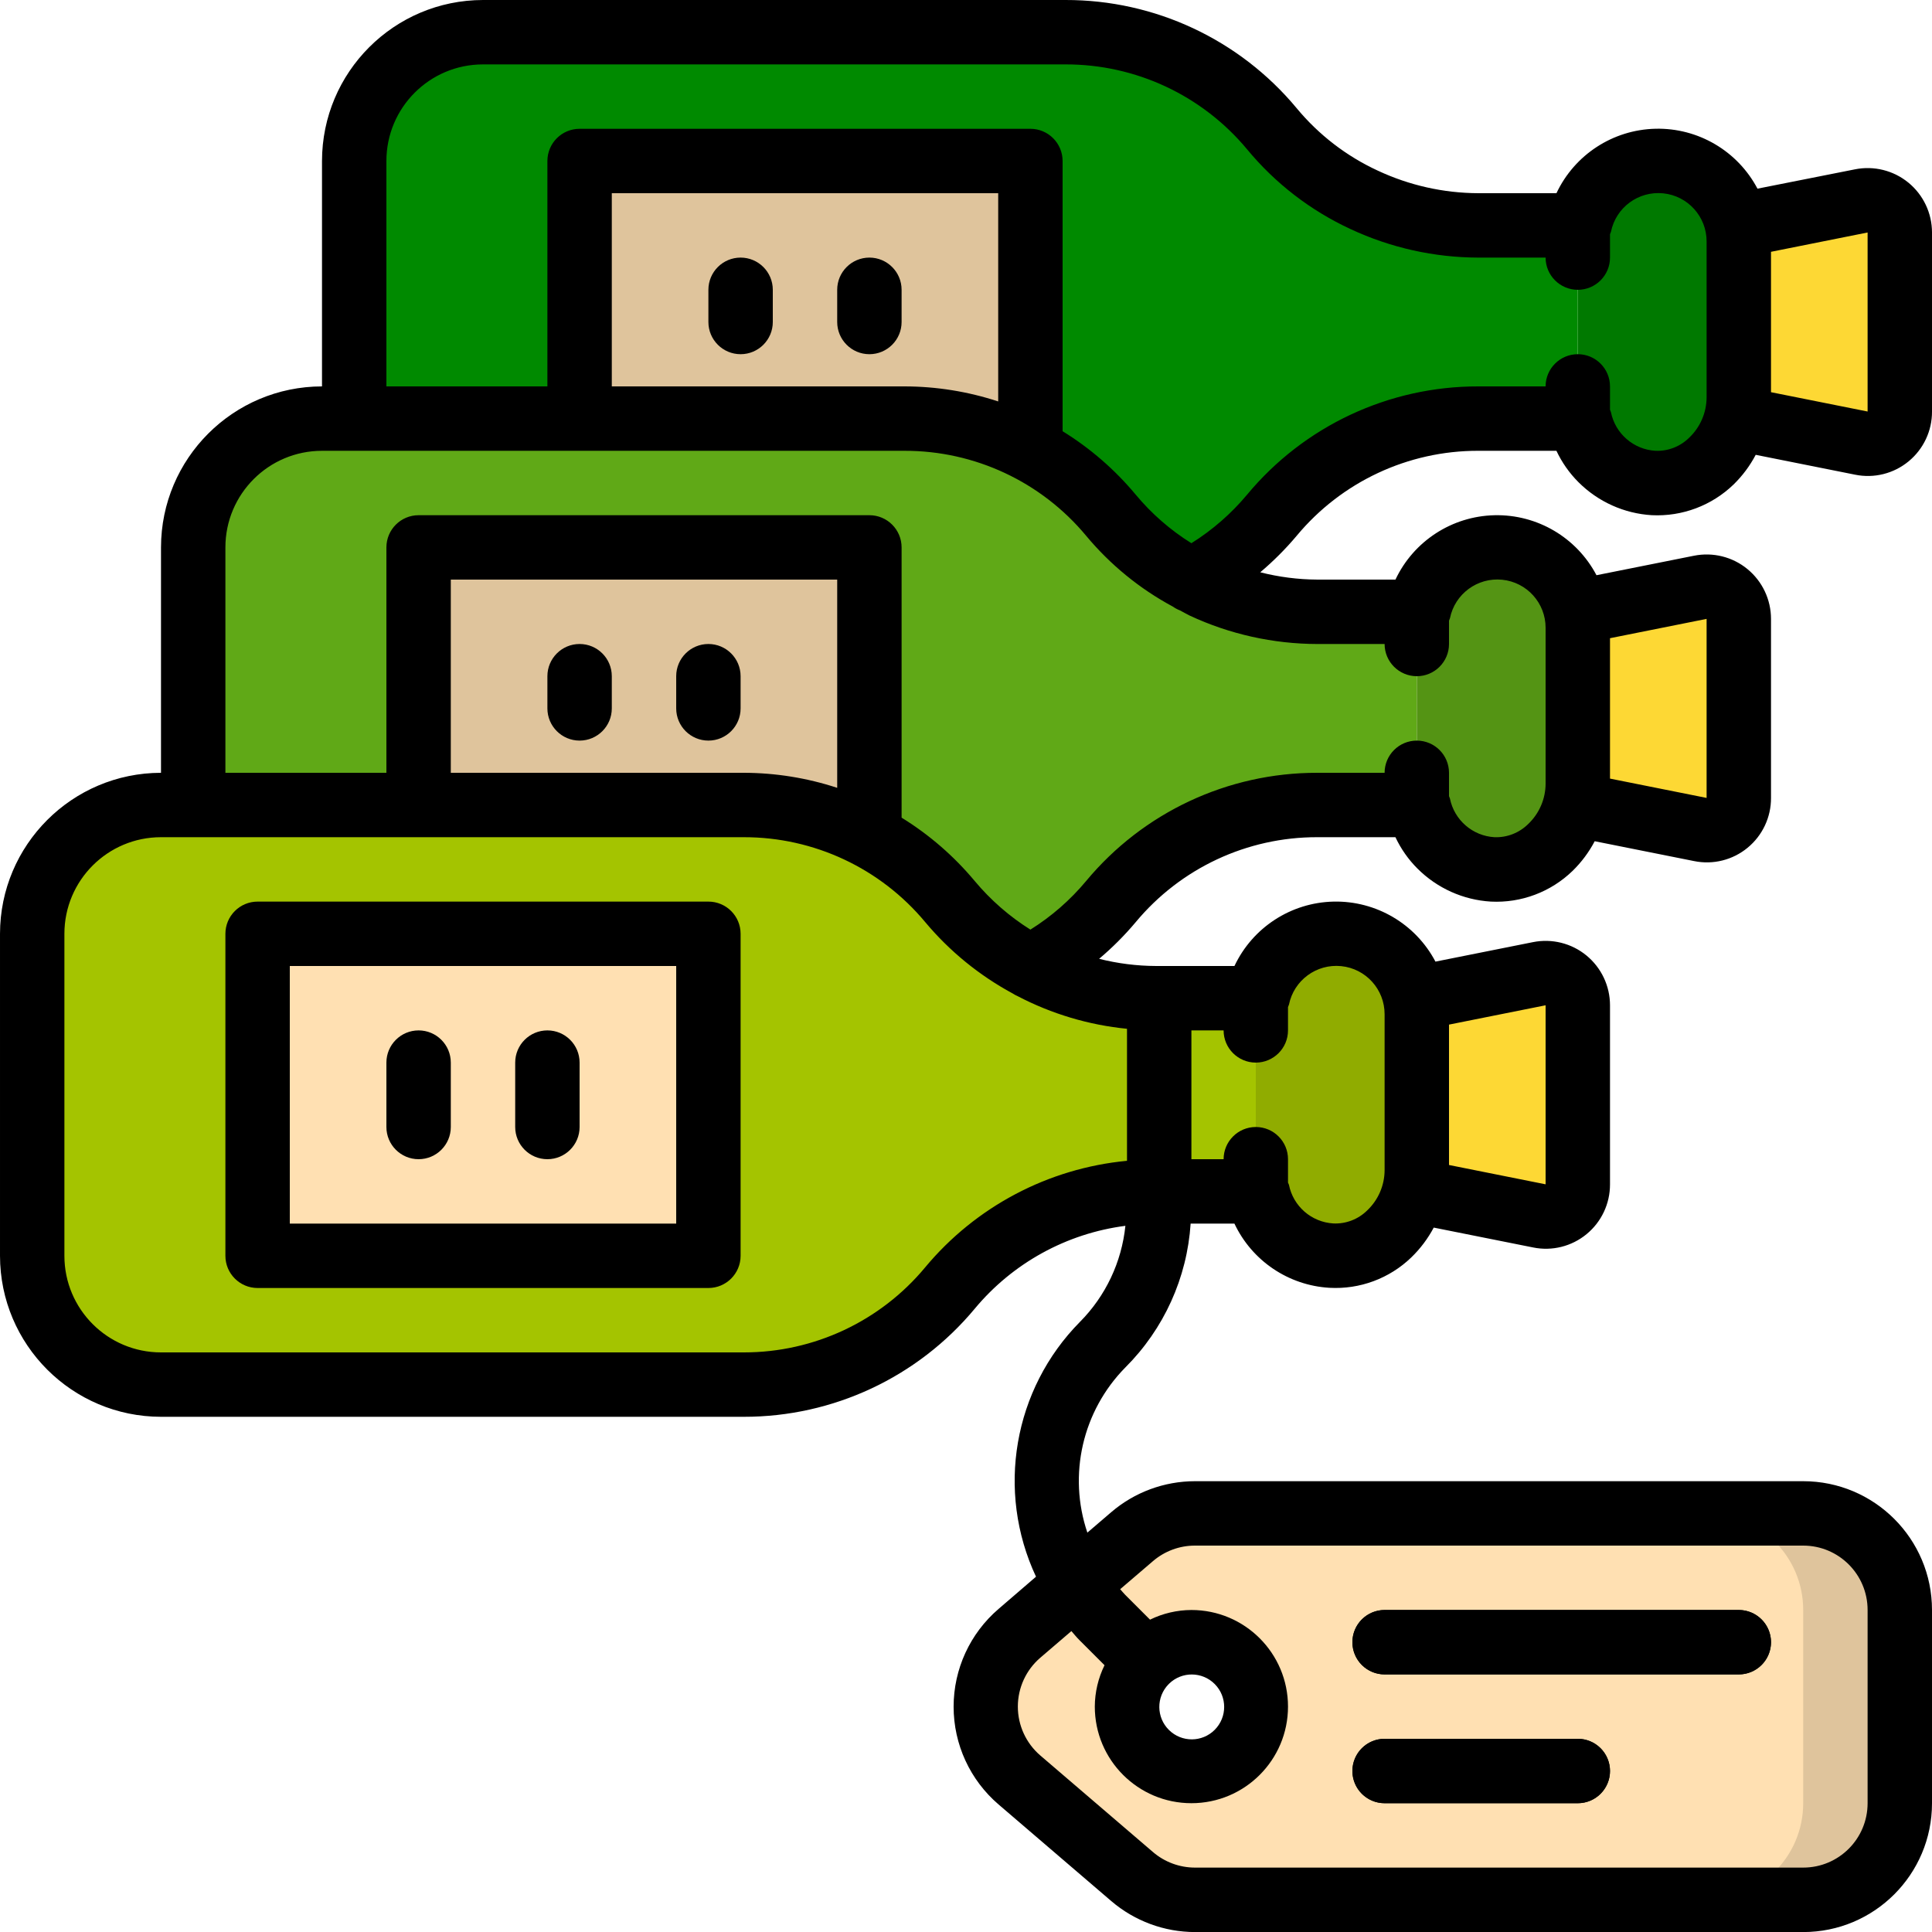 <svg height="512" viewBox="0 0 60 60" width="512" xmlns="http://www.w3.org/2000/svg"><g id="Page-1" fill="none" fill-rule="evenodd"><g id="037---Wine-Store"><g fill-rule="nonzero"><path id="Shape" d="m39 31v6h-3.09c-2.476-.002-4.825 1.098-6.41 3-.781.941-1.761 1.696-2.87 2.21-1.108.519-2.316.789-3.54.79h-18.09c-2.209 0-4-1.791-4-4v-10c0-2.209 1.791-4 4-4h18.09c2.476-.002 4.825 1.098 6.41 3 .692.834 1.542 1.523 2.5 2.03.12.06.25.12.37.18 1.108.519 2.316.789 3.54.79z" fill="#a4c400"/><path id="Shape" d="m44 31.5v4.84c.011.707-.264 1.389-.763 1.89-.499.501-1.18.779-1.887.77-1.131-.068-2.075-.889-2.3-2h-.05v-6h.05c.256-1.259 1.423-2.119 2.701-1.99 1.278.129 2.25 1.205 2.249 2.49z" fill="#90ac00"/><path id="Rectangle-path" d="m10 27h10v14h-10z" fill="#ffe0b2" transform="matrix(0 1 -1 0 49 19)"/><path id="Shape" d="m49 31.22v5.56c0.0.3-.135.585-.367.775s-.538.265-.833.205l-3.8-.76v-6l3.8-.76c.294-.06.6.015.833.205s.368.474.367.775z" fill="#fdd834"/><path id="Shape" d="m44 19v6h-3.09c-2.476-.002-4.825 1.098-6.41 3-.692.834-1.542 1.523-2.5 2.03-.958-.507-1.808-1.196-2.5-2.03-1.585-1.902-3.934-3.002-6.41-3h-17.09v-8c0-2.209 1.791-4 4-4h18.09c2.476-.002 4.825 1.098 6.41 3 .692.834 1.542 1.523 2.5 2.03.12.06.25.12.37.18 1.108.519 2.316.789 3.54.79z" fill="#60a917"/><path id="Shape" d="m49 19.5v4.84c.011.707-.264 1.389-.763 1.89-.499.501-1.18.779-1.887.77-1.131-.068-2.075-.889-2.3-2h-.05v-6h.05c.256-1.259 1.423-2.119 2.701-1.99 1.278.129 2.25 1.205 2.249 2.49z" fill="#549414"/><path id="Shape" d="m27 25.97v-8.97h-14v8" fill="#dfc49c"/><path id="Shape" d="m54 19.22v5.56c0.0.3-.135.585-.367.775s-.538.265-.833.205l-3.8-.76v-6l3.8-.76c.294-.06.6.015.833.205s.368.474.367.775z" fill="#fdd834"/><path id="Shape" d="m54 7.5v4.84c.011.707-.264 1.389-.763 1.89-.499.501-1.18.779-1.887.77-1.131-.068-2.075-.889-2.3-2h-.05v-6h.05c.256-1.259 1.423-2.119 2.701-1.99s2.25 1.205 2.249 2.49z" fill="#007900"/><path id="Shape" d="m49 7v6h-3.09c-2.476-.002-4.825 1.098-6.41 3-.692.834-1.542 1.523-2.5 2.03-.958-.507-1.808-1.196-2.5-2.03-1.585-1.902-3.934-3.002-6.41-3h-17.09v-8c0-2.209 1.791-4 4-4h18.09c2.476-.002 4.825 1.098 6.41 3 .781.941 1.761 1.696 2.87 2.21 1.108.519 2.316.789 3.54.79z" fill="#008a00"/><path id="Shape" d="m32 13.97v-8.97h-14v8" fill="#dfc49c"/><path id="Shape" d="m59 7.22v5.56c0.0.3-.135.585-.367.775s-.538.265-.833.205l-3.8-.76v-6l3.8-.76c.294-.06.6.015.833.205.233.19.368.474.367.775z" fill="#fdd834"/><path id="Shape" d="m56 47h-18.89c-.715.001-1.406.256-1.95.72l-1.74 1.49-1.76 1.51c-.666.57-1.05 1.403-1.05 2.28s.384 1.71 1.05 2.28l3.5 3c.544.464 1.235.719 1.95.72h18.89c1.657 0 3-1.343 3-3v-6c0-1.657-1.343-3-3-3zm-19 8c-1.103-.003-1.997-.897-2-2 .008-1.101.899-1.992 2-2 1.105 0 2 .895 2 2s-.895 2-2 2z" fill="#ffe0b2"/><path id="Shape" d="m56 47h-3c1.657 0 3 1.343 3 3v6c0 1.657-1.343 3-3 3h3c1.657 0 3-1.343 3-3v-6c0-1.657-1.343-3-3-3z" fill="#dfc49c"/></g><path id="Shape" d="m43 51h11" stroke="#000" stroke-linecap="round" stroke-linejoin="round" stroke-width="2"/><path id="Shape" d="m43 55h6" stroke="#000" stroke-linecap="round" stroke-linejoin="round" stroke-width="2"/><path id="Shape" d="m22 28h-14c-.552 0-1 .448-1 1v10c0 .552.448 1 1 1h14c.552 0 1-.448 1-1v-10c0-.552-.448-1-1-1zm-1 10h-12v-8h12z" fill="#000" fill-rule="nonzero"/><path id="Shape" d="m17 36c.552 0 1-.448 1-1v-2c0-.552-.448-1-1-1s-1 .448-1 1v2c0 .552.448 1 1 1z" fill="#000" fill-rule="nonzero"/><path id="Shape" d="m13 36c.552 0 1-.448 1-1v-2c0-.552-.448-1-1-1s-1 .448-1 1v2c0 .552.448 1 1 1z" fill="#000" fill-rule="nonzero"/><path id="Shape" d="m22 23c.552 0 1-.448 1-1v-1c0-.552-.448-1-1-1s-1 .448-1 1v1c0 .552.448 1 1 1z" fill="#000" fill-rule="nonzero"/><path id="Shape" d="m18 23c.552 0 1-.448 1-1v-1c0-.552-.448-1-1-1s-1 .448-1 1v1c0 .552.448 1 1 1z" fill="#000" fill-rule="nonzero"/><path id="Shape" d="m57.607 5.259-3.027.6c-.617-1.17-1.843-1.891-3.165-1.861-1.323.03-2.514.805-3.078 2.002h-2.427c-1.079-.004-2.143-.243-3.12-.7-.975-.45-1.836-1.113-2.521-1.94-1.773-2.134-4.405-3.365-7.179-3.36h-18.09c-2.76.003-4.997 2.24-5 5v7c-2.76.003-4.997 2.24-5 5v7c-2.76.003-4.997 2.24-5 5v10c.003 2.76 2.24 4.997 5 5h18.1c2.772.003 5.402-1.228 7.174-3.36 1.179-1.416 2.849-2.334 4.676-2.571-.116 1.127-.614 2.18-1.412 2.984-2.067 2.092-2.611 5.25-1.364 7.913l-1.162 1c-.887.76-1.397 1.869-1.397 3.037s.51 2.277 1.397 3.037l3.5 3c.725.62 1.646.961 2.6.962h18.888c2.209 0 4-1.791 4-4v-6.002c0-2.209-1.791-4-4-4h-18.891c-.954.001-1.876.342-2.6.963l-.74.634c-.608-1.796-.151-3.78 1.18-5.13 1.196-1.193 1.917-2.781 2.027-4.467h1.36c.545 1.155 1.677 1.92 2.952 1.994.94.053 1.86-.288 2.538-.941.281-.271.517-.585.7-.929l3.086.617c.588.12 1.198-.032 1.661-.414.462-.38.729-.948.727-1.547v-5.56c-0-.599-.269-1.167-.732-1.547s-1.073-.532-1.661-.414l-3.028.605c-.616-1.171-1.841-1.892-3.163-1.864-1.322.029-2.515.803-3.079 2h-2.432c-.597-.002-1.192-.077-1.771-.223.41-.346.79-.726 1.135-1.137 1.393-1.677 3.461-2.645 5.641-2.64h2.426c.171.363.403.694.687.977.609.608 1.419.972 2.277 1.023.941.048 1.859-.297 2.536-.952.277-.27.509-.581.689-.923l3.087.617c.588.12 1.198-.032 1.661-.414.463-.381.73-.949.727-1.548v-5.56c-0-.599-.269-1.167-.732-1.547s-1.073-.532-1.661-.414l-3.027.605c-.616-1.171-1.841-1.892-3.164-1.863-1.322.029-2.515.803-3.079 1.999h-2.427c-.598-.003-1.193-.08-1.772-.227.408-.345.787-.724 1.131-1.133 1.393-1.677 3.461-2.645 5.641-2.64h2.426c.171.363.403.694.687.977.609.608 1.419.972 2.277 1.023.94.046 1.858-.298 2.536-.952.277-.27.509-.581.689-.923l3.087.617c.588.12 1.198-.032 1.661-.414.463-.381.73-.949.727-1.548v-5.56c-0-.599-.269-1.167-.732-1.547-.464-.38-1.073-.532-1.661-.414zm-20.498 42.741h18.891c1.105 0 2 .895 2 2v6c0 1.105-.895 2-2 2h-18.891c-.477-.001-.938-.171-1.3-.481l-3.5-3c-.444-.38-.699-.935-.699-1.519s.255-1.139.699-1.519l.964-.826c.087.1.167.2.261.292l.768.768c-.196.4-.3.839-.302 1.285 0 1.657 1.343 3 3 3s3-1.343 3-3-1.343-3-3-3c-.445.002-.885.104-1.285.3l-.768-.768c-.057-.057-.105-.119-.159-.178l1.02-.873c.362-.31.824-.481 1.301-.481zm-.809 4.3.007-.011c.396-.387 1.031-.381 1.42.013.389.394.387 1.028-.004 1.42s-1.026.394-1.42.004c-.394-.389-.4-1.023-.013-1.42zm-7.569-12.94c-1.391 1.674-3.455 2.642-5.631 2.64h-18.1c-1.657 0-3-1.343-3-3v-10c0-1.657 1.343-3 3-3h18.1c2.178-.003 4.244.965 5.636 2.64.756.902 1.675 1.652 2.71 2.211.051.033.104.062.159.086 1.056.552 2.209.896 3.395 1.013v4.1c-2.445.232-4.698 1.422-6.269 3.31zm-2.731-14.893c-.936-.308-1.915-.465-2.9-.467h-9.1v-6h12zm22 6.753v5.56l-3-.6v-4.36zm-9 1.78c.552 0 1-.448 1-1v-.725c.011-.025.021-.051.03-.077.153-.755.854-1.271 1.621-1.194s1.35.723 1.349 1.494v4.84c-.001.476-.198.931-.545 1.257-.278.273-.658.418-1.047.4-.679-.04-1.246-.533-1.379-1.2-.008-.024-.018-.047-.029-.07v-.725c0-.552-.448-1-1-1s-1 .448-1 1h-1v-4h1c0 .552.448 1 1 1zm14-13.78v5.56l-3-.6v-4.36zm-10 .78c0 .552.448 1 1 1s1-.448 1-1v-.725c.011-.025.021-.051.03-.077.153-.755.854-1.271 1.621-1.194s1.35.723 1.349 1.494v4.84c-.002.475-.198.929-.543 1.255-.277.274-.655.421-1.044.407-.68-.039-1.249-.532-1.384-1.2-.008-.026-.018-.051-.029-.075v-.725c0-.552-.448-1-1-1s-1 .448-1 1h-2.09c-2.774-.005-5.406 1.226-7.179 3.36-.493.592-1.078 1.102-1.731 1.51-.652-.409-1.236-.919-1.73-1.51-.646-.774-1.412-1.438-2.27-1.967v-8.393c0-.552-.448-1-1-1h-14c-.552 0-1 .448-1 1v7h-5v-7c0-1.657 1.343-3 3-3h18.09c2.18-.005 4.248.963 5.641 2.639.749.899 1.663 1.646 2.694 2.2.068.048.143.088.221.118.1.051.2.112.3.16 1.241.579 2.594.88 3.964.883zm-12-7.533c-.939-.308-1.921-.466-2.91-.467h-9.09v-6h12zm20.413 1.533c-.68-.039-1.249-.532-1.384-1.2-.008-.026-.018-.051-.029-.075v-.725c0-.552-.448-1-1-1s-1 .448-1 1h-2.09c-2.774-.005-5.406 1.226-7.179 3.36-.494.592-1.078 1.101-1.731 1.51-.654-.408-1.238-.917-1.731-1.51-.645-.774-1.411-1.439-2.269-1.968v-8.392c0-.552-.448-1-1-1h-14c-.552 0-1 .448-1 1v7h-5v-7c0-1.657 1.343-3 3-3h18.09c2.18-.005 4.248.963 5.641 2.639.873 1.056 1.972 1.902 3.215 2.477 1.241.579 2.594.881 3.964.884h2.09c0 .552.448 1 1 1s1-.448 1-1v-.725c.011-.025.021-.051.03-.077.153-.756.855-1.272 1.622-1.194s1.35.725 1.348 1.496v4.84c-.002.475-.198.929-.543 1.255-.277.274-.655.421-1.044.405zm6.587-1.22-3-.6v-4.36l3-.6z" fill="#000" fill-rule="nonzero"/><path id="Shape" d="m27 11c.552 0 1-.448 1-1v-1c0-.552-.448-1-1-1s-1 .448-1 1v1c0 .552.448 1 1 1z" fill="#000" fill-rule="nonzero"/><path id="Shape" d="m23 11c.552 0 1-.448 1-1v-1c0-.552-.448-1-1-1s-1 .448-1 1v1c0 .552.448 1 1 1z" fill="#000" fill-rule="nonzero"/><path id="Shape" d="m43 52h11c.552 0 1-.448 1-1s-.448-1-1-1h-11c-.552 0-1 .448-1 1s.448 1 1 1z" fill="#000" fill-rule="nonzero"/><path id="Shape" d="m43 56h6c.552 0 1-.448 1-1s-.448-1-1-1h-6c-.552 0-1 .448-1 1s.448 1 1 1z" fill="#000" fill-rule="nonzero"/></g></g></svg>